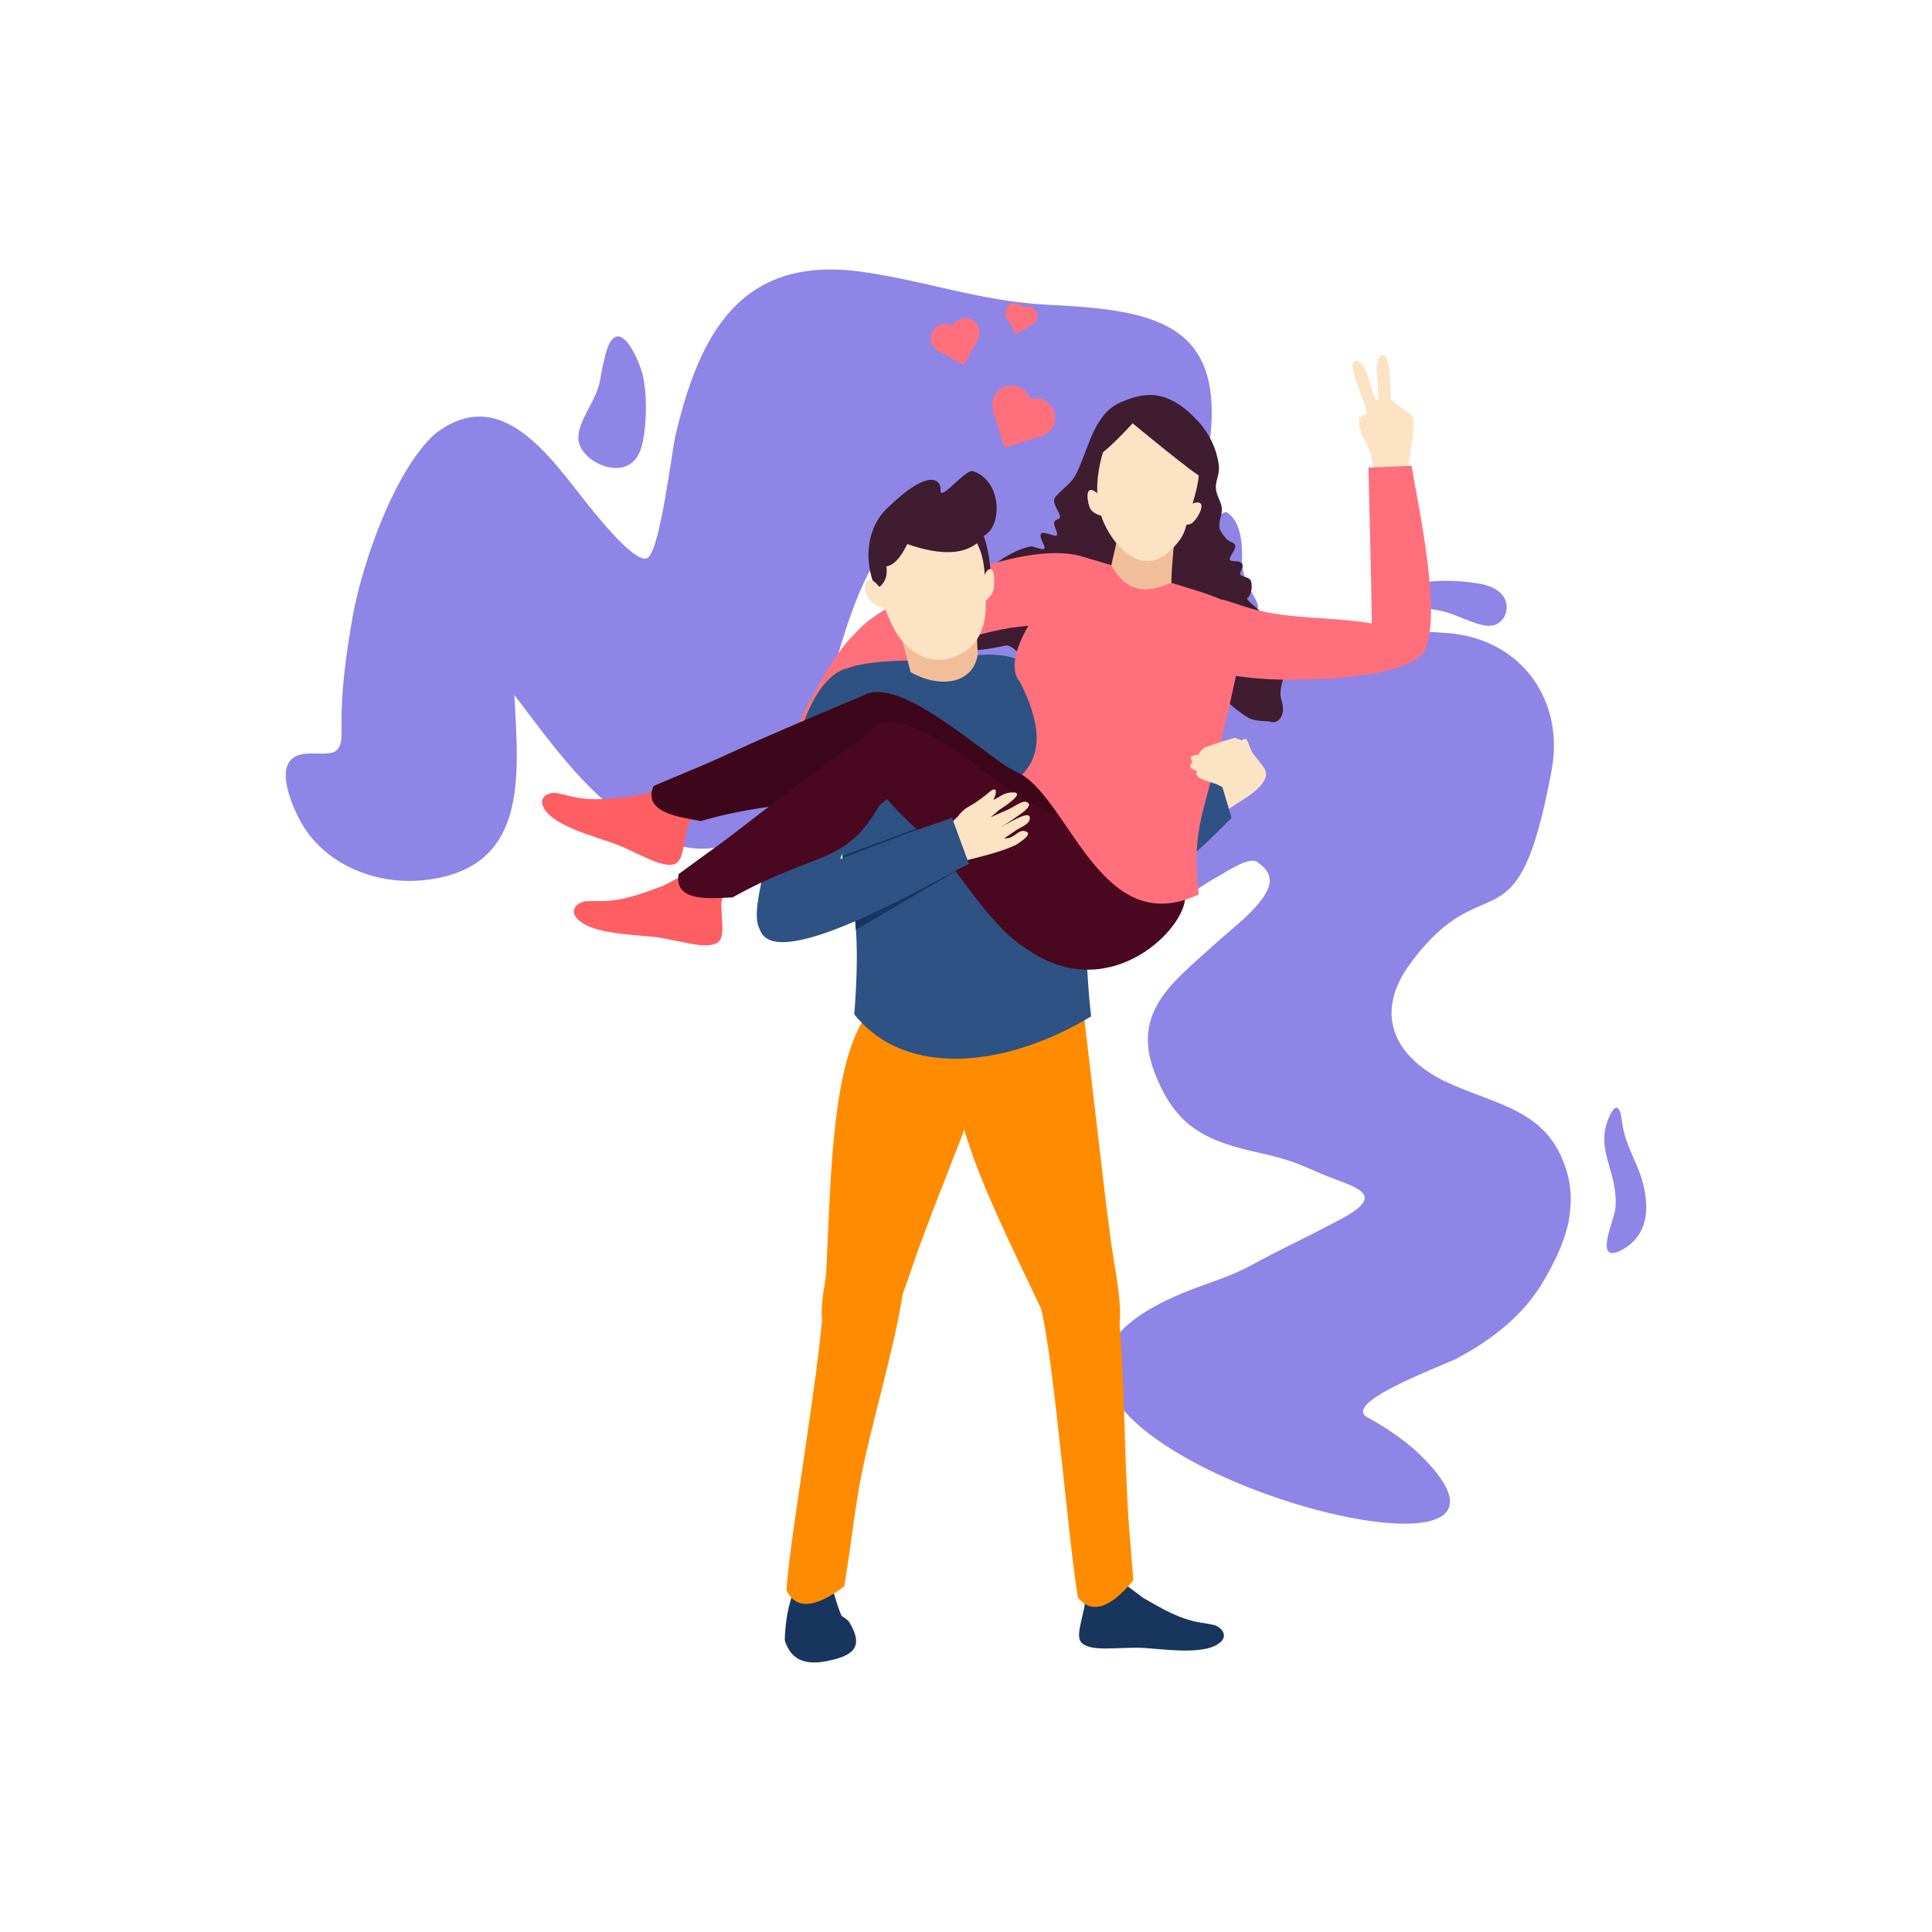 <?xml version="1.0" encoding="UTF-8"?>
<svg xmlns="http://www.w3.org/2000/svg" xmlns:xlink="http://www.w3.org/1999/xlink" width="2400" height="2400" viewBox="0 0 2400 2400">

<path fill-rule="nonzero" fill="rgb(142, 133, 230)" fill-opacity="1" d="M 1914.051 1596.863 C 1890.512 1634.641 1853.191 1664.742 1808.488 1688.168 C 1781.891 1700.379 1666.488 1743.512 1698.879 1760.77 C 1711.961 1767.738 1742.059 1785.828 1763.379 1806.559 C 1996.762 2033.438 1056.371 1758.719 1486.512 1599.512 C 1516.43 1588.441 1531.379 1584.391 1560.379 1568.512 C 1581.262 1557.074 1602.852 1546.586 1624.148 1535.918 C 1638.77 1528.57 1653.18 1521.133 1667.59 1513.395 C 1725.012 1482.316 1680.879 1474.512 1644.641 1459.418 C 1611.059 1444.996 1601.73 1440.402 1565.32 1432.328 C 1498.289 1417.465 1460.469 1400.969 1434.02 1331.66 C 1404.699 1254.801 1460.422 1217.691 1510.91 1171.18 C 1528.73 1154.512 1581.73 1116.262 1577.07 1090.531 C 1575.441 1081.488 1568.539 1075.578 1561.512 1070.559 C 1551.219 1063.91 1523.922 1082.859 1512.77 1088.91 C 1446.738 1125.609 1369.738 1205 1299.648 1215.27 L 1287.012 1217.129 C 1275.301 1218.059 1266.301 1217.449 1254.691 1216.18 C 1236.422 1213.738 1222.59 1208.609 1205.98 1200.93 L 1200.07 1197.859 C 1071.379 1122.711 1158.309 867.75 1173.809 751.949 C 1174.629 745.828 1175.34 739.77 1176.031 733.641 C 1179.91 695.121 1181.922 615.738 1120.871 659.148 C 1056.211 705.129 1035.941 854.512 1004.609 929.461 C 976.555 996.57 931.898 1068.941 848.141 1051.699 C 824.605 1045.988 803.215 1033.789 783.199 1020.512 C 723.906 979.68 682.164 919.879 638.988 863.391 C 643.98 963.66 657.711 1079.719 526.039 1093.422 C 466.289 1099.641 401.586 1073.602 372.438 1018.699 C 360.949 997.059 336.59 940.422 378.938 936.41 C 405.809 933.871 425.371 945.02 424.387 907.828 C 423.121 860.02 429.969 812.129 438.25 765.172 C 450.223 698.828 490.219 584.211 540.273 539.012 C 628.59 470.719 691.676 581.871 741.297 640.301 C 748.637 648.961 793.648 704.539 805.629 692.172 C 820.73 676.578 833.496 567.512 839.074 540.898 C 869.281 412.852 921.031 318.32 1067.422 337.191 C 1150.781 348.512 1218.328 374.871 1305.031 378.801 C 1443.711 385.309 1527.512 405.371 1500.078 567.879 C 1478.129 697.891 1378.961 782.539 1342.93 901.43 C 1320.781 974.531 1385.559 915.699 1408.52 899.078 C 1534.469 807.961 1648.66 773.199 1804.352 786.949 C 1891.641 796.961 1943.301 871.23 1927.531 956.5 C 1884.57 1188.879 1846.512 1068.609 1751.969 1196.84 C 1707.219 1257.539 1729.988 1310.852 1793.789 1342.789 C 1861.879 1374.898 1926.02 1377.57 1947.809 1460.746 C 1952.59 1480.699 1951.879 1497.008 1948.699 1517.074 C 1942.512 1546.09 1929.34 1571.727 1914.051 1596.863 "/>
<path fill-rule="evenodd" fill="rgb(142, 133, 230)" fill-opacity="1" d="M 735.312 571.289 C 754.062 583.988 785.141 589.801 796.312 557.289 C 803.844 532.93 804.879 483.852 796.469 459.121 C 786.938 431.078 764.566 392.859 752.094 440.551 C 742.539 477.078 749.371 473.621 731.129 507.609 C 716.074 535.66 710.984 552.879 735.312 571.289 "/>
<path fill-rule="evenodd" fill="rgb(142, 133, 230)" fill-opacity="1" d="M 1523.691 636.078 C 1509.09 637.352 1502.602 665.781 1497.031 677.32 C 1484.801 702.711 1414.012 822.461 1499.961 789.012 C 1510.102 785.059 1559.691 764.82 1562.621 754.891 C 1565.211 746.121 1542.141 725.352 1542.93 694.922 C 1543.422 675.57 1541.629 647.602 1523.691 636.078 "/>
<path fill-rule="evenodd" fill="rgb(142, 133, 230)" fill-opacity="1" d="M 2012.012 1554.133 C 1979.922 1568.379 2005.461 1515.668 2006.711 1500.984 C 2010.672 1454.25 1980.25 1429.25 1999.109 1387.148 C 2007.789 1367.77 2012.941 1376.66 2014.691 1391.828 C 2018.891 1428.16 2038.859 1447.074 2044.051 1485.668 C 2048.039 1515.336 2040.109 1540.102 2012.012 1554.133 "/>
<path fill-rule="evenodd" fill="rgb(142, 133, 230)" fill-opacity="1" d="M 1868.25 766.988 C 1874.98 755.031 1873.789 734.84 1845.352 726.77 C 1824.191 721.281 1784.25 719.449 1765.82 724.371 C 1744.93 729.941 1718.211 743.672 1759.199 752.949 C 1790.578 760.051 1786.488 755.512 1817.469 768.23 C 1843.031 778.73 1857.949 782.469 1868.25 766.988 "/>
<path fill-rule="evenodd" fill="rgb(100%, 36.864%, 38.818%)" fill-opacity="1" d="M 829.102 979.879 C 822.047 980.289 788.34 988.941 788.34 988.941 C 761.02 992.051 734.875 995.789 707.93 988.949 C 702.148 987.48 696.43 986.059 691.398 985.16 C 682.762 983.609 669.301 989.25 674.449 1001.391 C 685.184 1026.711 742.832 1039.891 767.379 1049.609 C 774.949 1052.609 782.223 1056.281 789.641 1059.609 C 801.051 1064.738 815.648 1072.59 827.938 1074.051 C 846.629 1076.262 846.957 1064.52 852.98 1031.449 C 853.898 1026.398 855.555 1021.809 860.035 1017.488 L 851.184 1006.031 L 845.664 995.211 L 829.102 979.879 "/>
<path fill-rule="evenodd" fill="rgb(98.827%, 89.062%, 76.952%)" fill-opacity="1" d="M 1706.84 589.879 L 1703.719 566.891 L 1697.891 552.359 L 1690.461 537.328 L 1688.59 529.52 L 1687.988 519.641 L 1693.461 515.379 L 1697.789 513.762 L 1696.129 505.602 L 1700.801 497.988 L 1712.57 496.648 L 1722.18 494.941 L 1728.672 496.781 C 1728.672 496.781 1737.781 504.031 1739.398 505.27 C 1741.02 506.5 1753.352 515.488 1753.352 515.488 L 1756.02 519.281 L 1755.531 537.531 L 1748.031 589.988 L 1747.25 594.77 C 1731.359 605.379 1722.461 600.949 1706.84 589.879 "/>
<path fill-rule="evenodd" fill="rgb(98.827%, 89.062%, 76.952%)" fill-opacity="1" d="M 1696.961 509.68 L 1696.129 505.602 L 1681.621 464.559 C 1675.109 440.352 1692.289 445.34 1697.898 463.488 L 1705.469 487.961 L 1710.961 501.801 L 1712.57 496.648 L 1710.219 459.559 C 1708.871 438.32 1725.078 429.199 1726.488 465.859 L 1727 479.309 L 1728.27 503.191 L 1728.039 511.129 L 1721.578 519.941 L 1705.129 522.551 L 1696.961 509.68 "/>
<path fill-rule="evenodd" fill="rgb(24.706%, 10.985%, 18.822%)" fill-opacity="1" d="M 1182.969 779.328 C 1184.262 777.551 1232.988 773.02 1221.23 757.352 C 1189.031 714.422 1271.48 676.32 1282.879 679 C 1285.469 679.609 1294.828 683.09 1296.781 682.141 C 1298.84 681.141 1296.738 677.129 1296.121 675.648 C 1294.828 672.641 1289.699 663.102 1294.66 662.051 C 1303.16 660.859 1316.969 672.32 1312.199 659.191 C 1311.078 656.078 1307.961 650.129 1310.32 647.281 C 1313.629 643.289 1320.66 647.172 1313.969 634.371 C 1311.352 629.371 1307.07 622.238 1311.148 617.219 C 1311.621 616.641 1312.148 616.059 1312.648 615.5 C 1322.121 605.23 1331 600.621 1337.699 587.121 C 1351.859 557.691 1359.25 515.301 1389.602 501.012 C 1424.18 484.711 1452.961 484.371 1489.84 524.93 C 1502.641 539.879 1511.23 557.41 1513.871 576.648 C 1516.199 593.68 1505.719 599.129 1513 616.66 C 1518 628.75 1519.441 631.051 1516.07 643.449 C 1513.059 655.359 1514.551 658.898 1522.461 668.23 C 1527.07 673.672 1530.602 672.949 1533.289 675.621 C 1538.93 681.211 1523.289 693.52 1528.762 696.34 C 1533.191 698.148 1540.191 695.852 1542.961 700.551 C 1546.309 706.211 1535.879 712.641 1543.25 715.578 C 1549.691 718.141 1554.328 717.48 1554.828 726.02 C 1555.199 732.262 1554.07 736.969 1550.828 742.16 C 1540.609 744.371 1584.98 766.352 1600.559 803.43 C 1608.371 822.031 1585.031 848.578 1591.961 869.98 C 1598.52 890.238 1585.891 900.102 1578.371 896.512 C 1576.191 895.469 1559.391 896.789 1550.191 891.352 C 1530.789 879.859 1512.551 858.391 1507.289 862.422 C 1445.422 909.949 1362.73 861.859 1288.75 831.469 C 1274.961 825.801 1259.859 799.648 1249.23 801.922 C 1200.57 812.328 1187.82 810.27 1182.969 779.328 "/>
<path fill-rule="evenodd" fill="rgb(94.922%, 74.414%, 59.959%)" fill-opacity="1" d="M 1456.66 730.699 L 1424.34 748.789 L 1407.461 767.66 L 1402.66 762.301 L 1376.371 720.449 L 1386.309 676.75 L 1391 651.602 C 1391 651.602 1410.289 645.059 1413.941 645.82 C 1417.59 646.578 1449.82 653.32 1449.82 653.32 L 1459.449 655.949 C 1460.59 662.059 1451.77 729.91 1456.66 730.699 "/>
<path fill-rule="evenodd" fill="rgb(98.827%, 89.062%, 76.952%)" fill-opacity="1" d="M 1477.031 640.602 C 1475.172 647.379 1473.941 652.531 1472.422 657.07 C 1469.91 664.57 1466.621 670.41 1458.461 679.25 C 1449.629 688.828 1438.648 696.461 1427.25 696.988 C 1395.52 698.461 1368.84 655.281 1364.441 627.5 C 1360.891 605.102 1363.879 581.859 1370.738 559.84 C 1387.891 504.738 1469.141 518.77 1486.371 567.309 C 1493.141 586.352 1486.93 607.211 1480.449 628.93 C 1479.289 632.801 1478.129 636.691 1477.031 640.602 "/>
<path fill-rule="evenodd" fill="rgb(24.706%, 10.985%, 18.822%)" fill-opacity="1" d="M 1407.031 525.852 C 1407.031 525.852 1486.852 592.07 1493.309 592.828 C 1499.762 593.59 1498.602 578.559 1498.602 578.559 L 1493.531 554.422 L 1469.801 531.121 L 1446.52 519.738 L 1420.711 516.711 L 1407.031 525.852 "/>
<path fill-rule="evenodd" fill="rgb(24.706%, 10.985%, 18.822%)" fill-opacity="1" d="M 1407.031 525.852 C 1407.031 525.852 1367.422 568.91 1364.359 563.828 C 1361.289 558.75 1366.59 551.871 1366.59 551.871 L 1374.73 531.09 L 1392.73 523.32 L 1407.031 525.852 "/>
<path fill-rule="evenodd" fill="rgb(98.827%, 89.062%, 76.952%)" fill-opacity="1" d="M 1481.5 625.398 C 1498.879 619.5 1492.191 636.27 1485.359 645.02 C 1481.02 650.559 1477.648 652.82 1470.699 651.172 C 1470.699 651.172 1471.57 644.84 1472 644.039 C 1472.422 643.238 1481.5 625.398 1481.5 625.398 "/>
<path fill-rule="evenodd" fill="rgb(98.827%, 89.062%, 76.952%)" fill-opacity="1" d="M 1363.02 612.711 C 1348.621 600.16 1349.629 618.539 1353.289 629.48 C 1355.609 636.41 1363.148 639.77 1370.172 641.039 C 1370.172 641.039 1368.602 633.172 1368.449 632.25 C 1368.301 631.328 1363.02 612.711 1363.02 612.711 "/>
<path fill-rule="evenodd" fill="rgb(100%, 43.921%, 48.631%)" fill-opacity="1" d="M 1053.719 806.539 C 1054.5 786.789 1082.238 765.969 1114.879 748.289 C 1151.629 728.391 1194.59 712.469 1212.25 706.57 C 1390.289 647.109 1412.641 739.73 1313.699 775.27 C 1309.879 776.641 1298.379 776.711 1285.512 777.059 C 1230.23 778.57 1180.91 802.16 1127.68 811.871 C 1086.781 819.328 1053.281 817.711 1053.719 806.539 "/>
<path fill-rule="evenodd" fill="rgb(100%, 43.921%, 48.631%)" fill-opacity="1" d="M 1138.941 804.281 C 1135.5 791.059 1107.898 791.922 1103.352 785.469 C 1062.191 727.039 980.977 924.102 956.789 973.199 L 1001.871 1002.25 L 1080.141 885.609 L 1138.941 804.281 "/>
<path fill-rule="evenodd" fill="rgb(9.398%, 20.776%, 36.864%)" fill-opacity="1" d="M 1387.488 1961.531 C 1393.602 1964.574 1420.25 1985.078 1420.25 1985.078 C 1443.328 1998.223 1465.129 2011.492 1491.66 2015.66 C 1497.352 2016.555 1502.98 2017.461 1507.789 2018.574 C 1516.051 2020.484 1525.859 2030.609 1516.672 2039.438 C 1497.512 2057.844 1441.301 2047.633 1415.801 2046.934 C 1407.93 2046.719 1400.078 2047.207 1392.23 2047.348 C 1380.141 2047.562 1364.191 2048.988 1352.719 2045.609 C 1335.281 2040.469 1339.449 2029.914 1346.68 1998.25 C 1347.781 1993.414 1348.059 1988.711 1345.719 1983.172 L 1357.941 1976.359 L 1366.949 1968.844 L 1387.488 1961.531 "/>
<path fill-rule="evenodd" fill="rgb(53.319%, 53.319%, 100%)" fill-opacity="1" d="M 1423.141 1036.66 L 1432.852 1076.148 C 1420.211 1135.52 1387.93 1100.328 1346.648 1059.238 C 1312.141 1024.898 1259.281 965.711 1223.352 931.352 C 1158.488 869.328 1282.398 775.289 1307.531 860.262 C 1312.539 877.211 1383.391 1002.93 1423.141 1036.66 "/>
<path fill-rule="evenodd" fill="rgb(18.042%, 32.152%, 51.756%)" fill-opacity="1" d="M 1402.969 1057.281 C 1368.891 1178.93 1499.828 1046.27 1529.961 1016 L 1515 965.602 C 1459.941 996.941 1438.852 1014.559 1398.012 1033.871 L 1402.969 1057.281 "/>
<path fill-rule="evenodd" fill="rgb(100%, 54.881%, 0%)" fill-opacity="1" d="M 1345.199 1250.398 C 1083.41 1218.102 1203.949 1435.887 1293.34 1625.941 C 1305.359 1655.66 1313.949 1705.809 1355.48 1692.352 C 1411.879 1674.07 1386.898 1599.406 1379.121 1534.961 L 1373.699 1492.969 L 1345.199 1250.398 "/>
<path fill-rule="evenodd" fill="rgb(100%, 54.881%, 0%)" fill-opacity="1" d="M 1390.738 1644.828 C 1396.34 1715.129 1396.66 1783.148 1399.898 1851.754 C 1401.059 1876.371 1402.602 1901.062 1404.898 1925.965 L 1407.84 1963.066 C 1380.34 1996.707 1356.441 2006.305 1339.02 1984.512 C 1327.59 1918.871 1309.352 1690.617 1293.34 1625.941 L 1327.691 1641.055 C 1327.691 1641.055 1343.871 1664.309 1353.941 1658.371 C 1364.012 1652.438 1366.66 1647.145 1368.801 1644.637 C 1370.941 1642.133 1390.738 1644.828 1390.738 1644.828 "/>
<path fill-rule="evenodd" fill="rgb(18.042%, 32.152%, 51.756%)" fill-opacity="1" d="M 1075.469 976.16 L 1025.391 1120.109 L 991.367 1155.109 C 922.473 1182.98 938.324 1130.43 952.426 1065.52 C 964.281 1010.941 980.867 941.621 1000.781 890.988 C 1045.66 776.871 1135.289 830.328 1075.469 976.16 "/>
<path fill-rule="evenodd" fill="rgb(100%, 54.881%, 0%)" fill-opacity="1" d="M 1248.391 1274.051 C 1032.391 1122.648 1036.602 1371.531 1026.309 1581.309 C 1022.969 1613.188 1007.012 1661.496 1050 1669.109 C 1108.391 1679.445 1121.379 1601.793 1144.762 1541.234 L 1159.691 1501.613 L 1248.391 1274.051 "/>
<path fill-rule="evenodd" fill="rgb(18.042%, 32.152%, 51.756%)" fill-opacity="1" d="M 1174.02 821.738 C 1137.641 818.941 1077.781 820.238 1053.449 829.93 C 1041.109 834.852 1059.801 843.07 1050.57 851.68 C 1030.961 869.988 1018.391 897.012 1012.941 934.301 C 1050.211 1096.691 1073.078 1105.879 1061.238 1260.078 C 1125.422 1340.422 1250.98 1325.621 1355.398 1262.68 C 1330.711 1047.059 1391.012 759.73 1174.02 821.738 "/>
<path fill-rule="evenodd" fill="rgb(9.398%, 20.776%, 36.864%)" fill-opacity="1" d="M 992.793 1956.117 C 984.766 1978.355 978.039 1997 975.895 2020.691 C 975.336 2026.855 974.848 2033.18 974.848 2036.367 C 974.848 2039.523 977.258 2044.512 980.016 2049.191 C 989.727 2065.652 1008.5 2067.277 1026.891 2063.539 C 1057.641 2057.297 1074.648 2047.824 1055.102 2015.246 C 1053.52 2012.605 1048.77 2009.438 1046.129 2007.855 C 1043.238 2006.125 1033.238 1970.234 1031.32 1963.297 L 1030.809 1949.246 L 1015.5 1946.078 L 992.793 1956.117 "/>
<path fill-rule="evenodd" fill="rgb(100%, 54.881%, 0%)" fill-opacity="1" d="M 1121.469 1607.02 C 1110.762 1676.73 1080.859 1774.215 1068.25 1841.73 C 1063.719 1865.953 1058 1908.867 1054.512 1933.633 L 1048.852 1970.414 C 1014.352 1996.836 988.887 2000.684 976.938 1975.469 C 980.906 1908.961 1023.98 1669.238 1023.27 1602.617 L 1046.398 1620.074 C 1046.398 1620.074 1056.809 1646.422 1067.969 1642.961 C 1079.141 1639.5 1082.93 1634.957 1085.59 1633.012 C 1088.25 1631.062 1121.469 1607.02 1121.469 1607.02 "/>
<path fill-rule="evenodd" fill="rgb(94.922%, 74.414%, 59.959%)" fill-opacity="1" d="M 1152.91 743.988 L 1213.309 779.59 L 1214.461 813.809 L 1179.66 839.879 L 1131.289 835.281 L 1115.5 775.09 L 1152.91 743.988 "/>
<path fill-rule="evenodd" fill="rgb(94.922%, 74.414%, 59.959%)" fill-opacity="1" d="M 1214.461 813.809 L 1167.602 800.578 L 1135.27 826.77 L 1131.219 834.988 C 1167.961 855.609 1208.16 849.59 1214.461 813.809 "/>
<path fill-rule="evenodd" fill="rgb(24.706%, 10.985%, 18.822%)" fill-opacity="1" d="M 1216.219 653.988 C 1231.02 672.82 1236.109 750.941 1224.59 726.578 L 1212.41 700.828 L 1205.578 670.359 L 1201.441 651.711 L 1216.219 653.988 "/>
<path fill-rule="evenodd" fill="rgb(98.827%, 89.062%, 76.952%)" fill-opacity="1" d="M 1095.93 747.828 C 1102.73 764.09 1109.43 782.98 1120.641 796.238 C 1140.738 820.02 1171.77 829.422 1202.211 806.57 C 1203.121 805.879 1204 805.172 1204.828 804.441 C 1223.93 787.609 1225.969 758.961 1224.07 740.238 C 1223.93 738.789 1224.051 737.359 1224.07 735.98 C 1223.609 706.84 1222.32 685.859 1208.609 666.66 C 1184.609 633.059 1112.68 623.738 1093.719 674.648 C 1083.879 701.078 1091.039 721.52 1095.93 747.828 "/>
<path fill-rule="evenodd" fill="rgb(24.706%, 10.985%, 18.822%)" fill-opacity="1" d="M 1092.191 729.238 C 1089.949 718.07 1088.238 707.531 1088.98 696.441 L 1082.629 702.879 L 1084.109 721.488 C 1086.172 722.609 1088.512 724.648 1091.07 727.84 C 1091.441 728.289 1091.809 728.762 1092.191 729.238 "/>
<path fill-rule="evenodd" fill="rgb(24.706%, 10.985%, 18.822%)" fill-opacity="1" d="M 1091.172 696.68 C 1106.629 657.199 1165.039 665.809 1200.41 664.578 C 1243.66 684.602 1253.941 600.238 1208.621 585.262 C 1199.648 582.289 1167.73 623.422 1168.43 609.41 C 1169.238 593.141 1151.16 584.352 1105.578 628.102 C 1075.102 654.422 1075 694.641 1084.109 721.488 L 1091.172 696.68 "/>
<path fill-rule="evenodd" fill="rgb(24.706%, 10.985%, 18.822%)" fill-opacity="1" d="M 1092.191 679.16 C 1091.602 678.98 1113.461 713.16 1092.191 729.238 L 1090.109 724.469 L 1085.809 699.66 L 1092.191 679.16 "/>
<path fill-rule="evenodd" fill="rgb(98.827%, 89.062%, 76.952%)" fill-opacity="1" d="M 1098.602 755.16 L 1109.578 756.172 L 1104.398 745.539 C 1103.07 743.77 1096.441 734.512 1091.07 727.84 C 1070.68 702.512 1064.762 749.57 1098.602 755.16 "/>
<path fill-rule="evenodd" fill="rgb(98.827%, 89.062%, 76.952%)" fill-opacity="1" d="M 1220.57 737.922 L 1221.68 719.281 C 1224.672 705.262 1234.398 701.41 1234.91 717 C 1235.672 739.699 1231.691 737.5 1222.129 749.488 L 1220.57 737.922 "/>
<path fill-rule="evenodd" fill="rgb(24.706%, 10.985%, 18.822%)" fill-opacity="1" d="M 1086.988 659.211 C 1119.461 674.211 1190.469 706.59 1221.559 666.84 L 1223.941 654.809 L 1189.469 623.531 L 1157.77 632.148 C 1157.77 632.148 1129.34 640.551 1126.25 641.422 C 1123.172 642.289 1086.988 659.211 1086.988 659.211 "/>
<path fill-rule="evenodd" fill="rgb(24.706%, 10.985%, 18.822%)" fill-opacity="1" d="M 1138.039 648.309 C 1130.32 670.23 1113.281 717.852 1087.34 699.949 L 1082.27 692.121 L 1085.199 657.82 L 1100.719 653.148 C 1100.719 653.148 1114.859 649.43 1116.379 649 C 1117.91 648.57 1138.039 648.309 1138.039 648.309 "/>
<path fill-rule="evenodd" fill="rgb(100%, 36.864%, 38.818%)" fill-opacity="1" d="M 860.801 1082.25 C 854.035 1084.289 823.277 1100.57 823.277 1100.57 C 797.441 1109.969 772.895 1119.719 745.094 1119.359 C 739.133 1119.281 733.234 1119.23 728.133 1119.531 C 719.375 1120.039 707.602 1128.66 715.445 1139.27 C 731.793 1161.379 790.926 1160.738 817.062 1164.461 C 825.129 1165.609 833.055 1167.48 841.047 1168.988 C 853.336 1171.309 869.363 1175.539 881.652 1174.078 C 900.348 1171.871 897.926 1160.379 896.059 1126.809 C 895.773 1121.691 896.309 1116.84 899.66 1111.59 L 888.375 1102.52 L 880.484 1093.281 L 860.801 1082.25 "/>
<path fill-rule="evenodd" fill="rgb(100%, 43.921%, 48.631%)" fill-opacity="1" d="M 1771.672 804.961 C 1764.141 823.23 1730.922 833.23 1694.191 838.59 C 1652.828 844.609 1607.031 844.762 1588.41 844.219 C 1400.789 838.719 1411.699 744.07 1516.828 744.781 C 1520.891 744.809 1531.711 748.699 1543.91 752.809 C 1596.328 770.43 1650.762 765.27 1704.07 774.48 C 1745.051 781.57 1775.93 794.629 1771.672 804.961 "/>
<path fill-rule="evenodd" fill="rgb(100%, 43.921%, 48.631%)" fill-opacity="1" d="M 1715.371 799.52 C 1820.328 888.191 1763.02 638.59 1753.5 578.559 L 1699.922 580.828 L 1703.27 721.27 L 1704.34 792.301 L 1715.371 799.52 "/>
<path fill-rule="evenodd" fill="rgb(23.926%, 2.348%, 10.205%)" fill-opacity="1" d="M 1419.551 1120.641 C 1390.02 1143.48 1312.18 1160.551 1259.461 1125.82 C 1220.59 1100.211 1174.801 1045.23 1150.039 1017.301 C 1127.672 996.371 1041.031 925.629 1057.309 883.57 C 1084.672 812.91 1198.512 917.93 1252.371 953.488 L 1286.781 971.262 C 1312.629 984.75 1492.75 1064.051 1419.551 1120.641 "/>
<path fill-rule="evenodd" fill="rgb(23.926%, 2.348%, 10.205%)" fill-opacity="1" d="M 1078.73 861.328 C 1023.609 884.602 962.918 909.75 909.996 934.129 C 891.008 942.871 871.816 951.371 852.172 959.371 L 811.859 976.41 C 797.281 1010.262 847.219 1015.34 870.438 1019.941 C 986.48 986.84 1014.738 1013.949 1074.648 950 L 1094.48 940.738 C 1094.48 940.738 1073.031 903.031 1073.559 893.129 C 1074.09 883.219 1077.039 879.16 1078.09 876.57 C 1079.141 873.98 1078.73 861.328 1078.73 861.328 "/>
<path fill-rule="evenodd" fill="rgb(29.027%, 2.748%, 12.547%)" fill-opacity="1" d="M 1471.961 1117.871 C 1467.5 1159.551 1372.621 1250.309 1272.449 1176.691 C 1232.66 1152.531 1190.07 1082.359 1165.309 1054.441 C 1142.941 1033.5 1056.301 962.77 1072.59 920.711 C 1099.949 850.051 1213.781 955.059 1267.641 990.629 L 1302.059 1008.391 C 1327.898 1021.891 1494.898 1028.23 1471.961 1117.871 "/>
<path fill-rule="evenodd" fill="rgb(29.027%, 2.748%, 12.547%)" fill-opacity="1" d="M 1076.488 912.691 C 1028.16 947.961 974.836 986.328 928.898 1022.172 C 912.418 1035.039 895.68 1047.699 878.387 1059.988 L 843.047 1085.801 C 836.605 1122.09 886.379 1115.609 910.031 1114.77 C 1015.422 1055.988 1049.129 1075.898 1092.82 999.941 L 1110 986.391 C 1110 986.391 1080.48 954.59 1078.73 944.828 C 1076.988 935.059 1078.93 930.43 1079.359 927.672 C 1079.781 924.91 1076.488 912.691 1076.488 912.691 "/>
<path fill-rule="evenodd" fill="rgb(100%, 43.921%, 48.631%)" fill-opacity="1" d="M 1331.691 705.16 C 1331.43 706.25 1233.75 808.609 1267.41 847.781 C 1285.219 883.801 1301.531 930.121 1269.57 962.371 C 1330.961 1000.988 1370.539 1167.32 1489.121 1111.07 C 1479.461 1023.398 1496.539 1014.551 1524.699 887.941 C 1555.301 750.359 1558.172 755.672 1459.309 725.32 L 1369.488 698.809 L 1346.609 692.059 L 1331.691 705.16 "/>
<path fill-rule="evenodd" fill="rgb(98.827%, 89.062%, 76.952%)" fill-opacity="1" d="M 1526.66 1004.859 C 1541.539 993.949 1564.801 983.43 1571.559 967.031 C 1575.441 957.621 1569.699 952.648 1556.621 936.238 C 1553.422 931.012 1551.949 926.16 1550.66 922.75 C 1548.891 918.109 1547.449 916.16 1542.359 919.641 L 1533.91 916.441 L 1517.609 921.391 L 1496.059 928.672 L 1491.109 933.621 L 1489.07 937.109 C 1480.539 939.012 1476.809 938.98 1481.211 946.57 C 1474.699 953.551 1481.309 955.531 1487.32 957.93 C 1483.648 963.07 1489.551 966.66 1496.629 969.32 C 1501.801 971.27 1507.602 972.73 1510.762 973.949 L 1518.609 977.738 L 1526.66 1004.859 "/>
<path fill-rule="evenodd" fill="rgb(94.922%, 74.414%, 59.959%)" fill-opacity="1" d="M 1455.199 724.109 C 1443.25 727.629 1405.809 749.34 1380.551 702.07 L 1380.602 701.828 C 1394.672 702.32 1407.949 699.539 1430.641 700.559 C 1437.73 701.16 1447.559 723.379 1455.199 724.109 "/>
<path fill-rule="evenodd" fill="rgb(98.827%, 89.062%, 76.952%)" fill-opacity="1" d="M 1172.828 1030.672 L 1183.219 1020.66 L 1189.602 1014.52 C 1197.371 1004.469 1200.32 1003.941 1211.199 997.441 C 1216.73 993.379 1222.602 989.59 1227.691 985.012 C 1239.148 974.672 1238.73 984.629 1234.039 993.719 C 1241.719 989.961 1246.879 985.719 1252.539 984.879 C 1272.719 981.871 1260.641 992.531 1250.48 999.879 C 1246.09 1003.059 1242.051 1005.609 1241.129 1006.172 L 1230.66 1015.359 L 1245.559 1008.531 C 1252.148 1005.859 1256.18 1003.73 1260.602 1001.148 C 1264.699 998.75 1270.66 995.078 1274.41 996.121 C 1285.461 999.191 1269.781 1009.762 1266.738 1011.98 L 1255.828 1019.48 L 1247.949 1024.57 L 1243.109 1027.262 C 1251.602 1023.711 1277.32 1006.641 1279.129 1014.828 C 1280.871 1022.719 1269.949 1026.711 1263.109 1030.801 L 1247.262 1041.551 C 1254.762 1041.27 1253.988 1041.078 1260.531 1037.379 C 1266.352 1033.25 1268.969 1030.879 1274.48 1032.871 C 1280.129 1034.91 1275.691 1039.68 1270.559 1043.648 C 1267.129 1046.301 1263.379 1048.602 1262.129 1049.488 C 1235.012 1062.32 1199.512 1067.512 1168.039 1077.789 L 1178.73 1072.078 L 1165.57 1041.57 L 1172.828 1030.672 "/>
<path fill-rule="evenodd" fill="rgb(18.042%, 32.152%, 51.756%)" fill-opacity="1" d="M 943.426 1152.719 C 958.09 1213.52 1150.641 1099.828 1203.648 1073.078 L 1182.629 1015.949 L 1131.801 1033.59 L 978.438 1091.738 L 943.426 1152.719 "/>
<path fill-rule="evenodd" fill="rgb(9.398%, 20.776%, 36.864%)" fill-opacity="1" d="M 1063.262 1154.988 L 1187.18 1082.301 C 1187.078 1082.191 1186.949 1081.98 1186.859 1081.871 C 1156.762 1097.871 1108.961 1124.191 1062.379 1144.352 C 1062.711 1147.82 1063.012 1151.359 1063.262 1154.988 "/>
<path fill-rule="evenodd" fill="rgb(100%, 43.921%, 48.631%)" fill-opacity="1" d="M 1214.641 421.859 L 1197.398 453.59 L 1165.672 436.352 C 1156.941 431.609 1153.68 420.59 1158.422 411.871 C 1163.16 403.141 1174.18 399.879 1182.91 404.621 C 1187.648 395.891 1198.66 392.629 1207.391 397.371 C 1216.121 402.109 1219.379 413.129 1214.641 421.859 "/>
<path fill-rule="evenodd" fill="rgb(100%, 43.921%, 48.631%)" fill-opacity="1" d="M 1293.801 542 L 1247.711 556.09 L 1233.609 510 C 1229.73 497.32 1236.93 483.781 1249.609 479.898 C 1262.281 476.02 1275.828 483.219 1279.711 495.898 C 1292.379 492.02 1305.93 499.219 1309.801 511.898 C 1313.68 524.57 1306.48 538.121 1293.801 542 "/>
<path fill-rule="evenodd" fill="rgb(100%, 43.921%, 48.631%)" fill-opacity="1" d="M 1282.91 402.98 L 1262.391 415.109 L 1250.262 394.59 C 1246.922 388.949 1248.809 381.602 1254.449 378.27 C 1260.102 374.93 1267.441 376.82 1270.781 382.461 C 1276.422 379.129 1283.77 381.012 1287.102 386.66 C 1290.441 392.301 1288.551 399.648 1282.91 402.98 "/>
<path fill-rule="evenodd" fill="rgb(9.398%, 20.776%, 36.864%)" fill-opacity="1" d="M 1047.09 1065.711 L 1130.738 1033.988 L 1131.801 1033.59 L 1139.43 1030.941 C 1138.891 1030.441 1138.352 1029.93 1137.801 1029.422 L 1130.762 1032.031 L 1046.43 1063.23 C 1046.648 1064.059 1046.871 1064.891 1047.09 1065.711 "/>
</svg>
